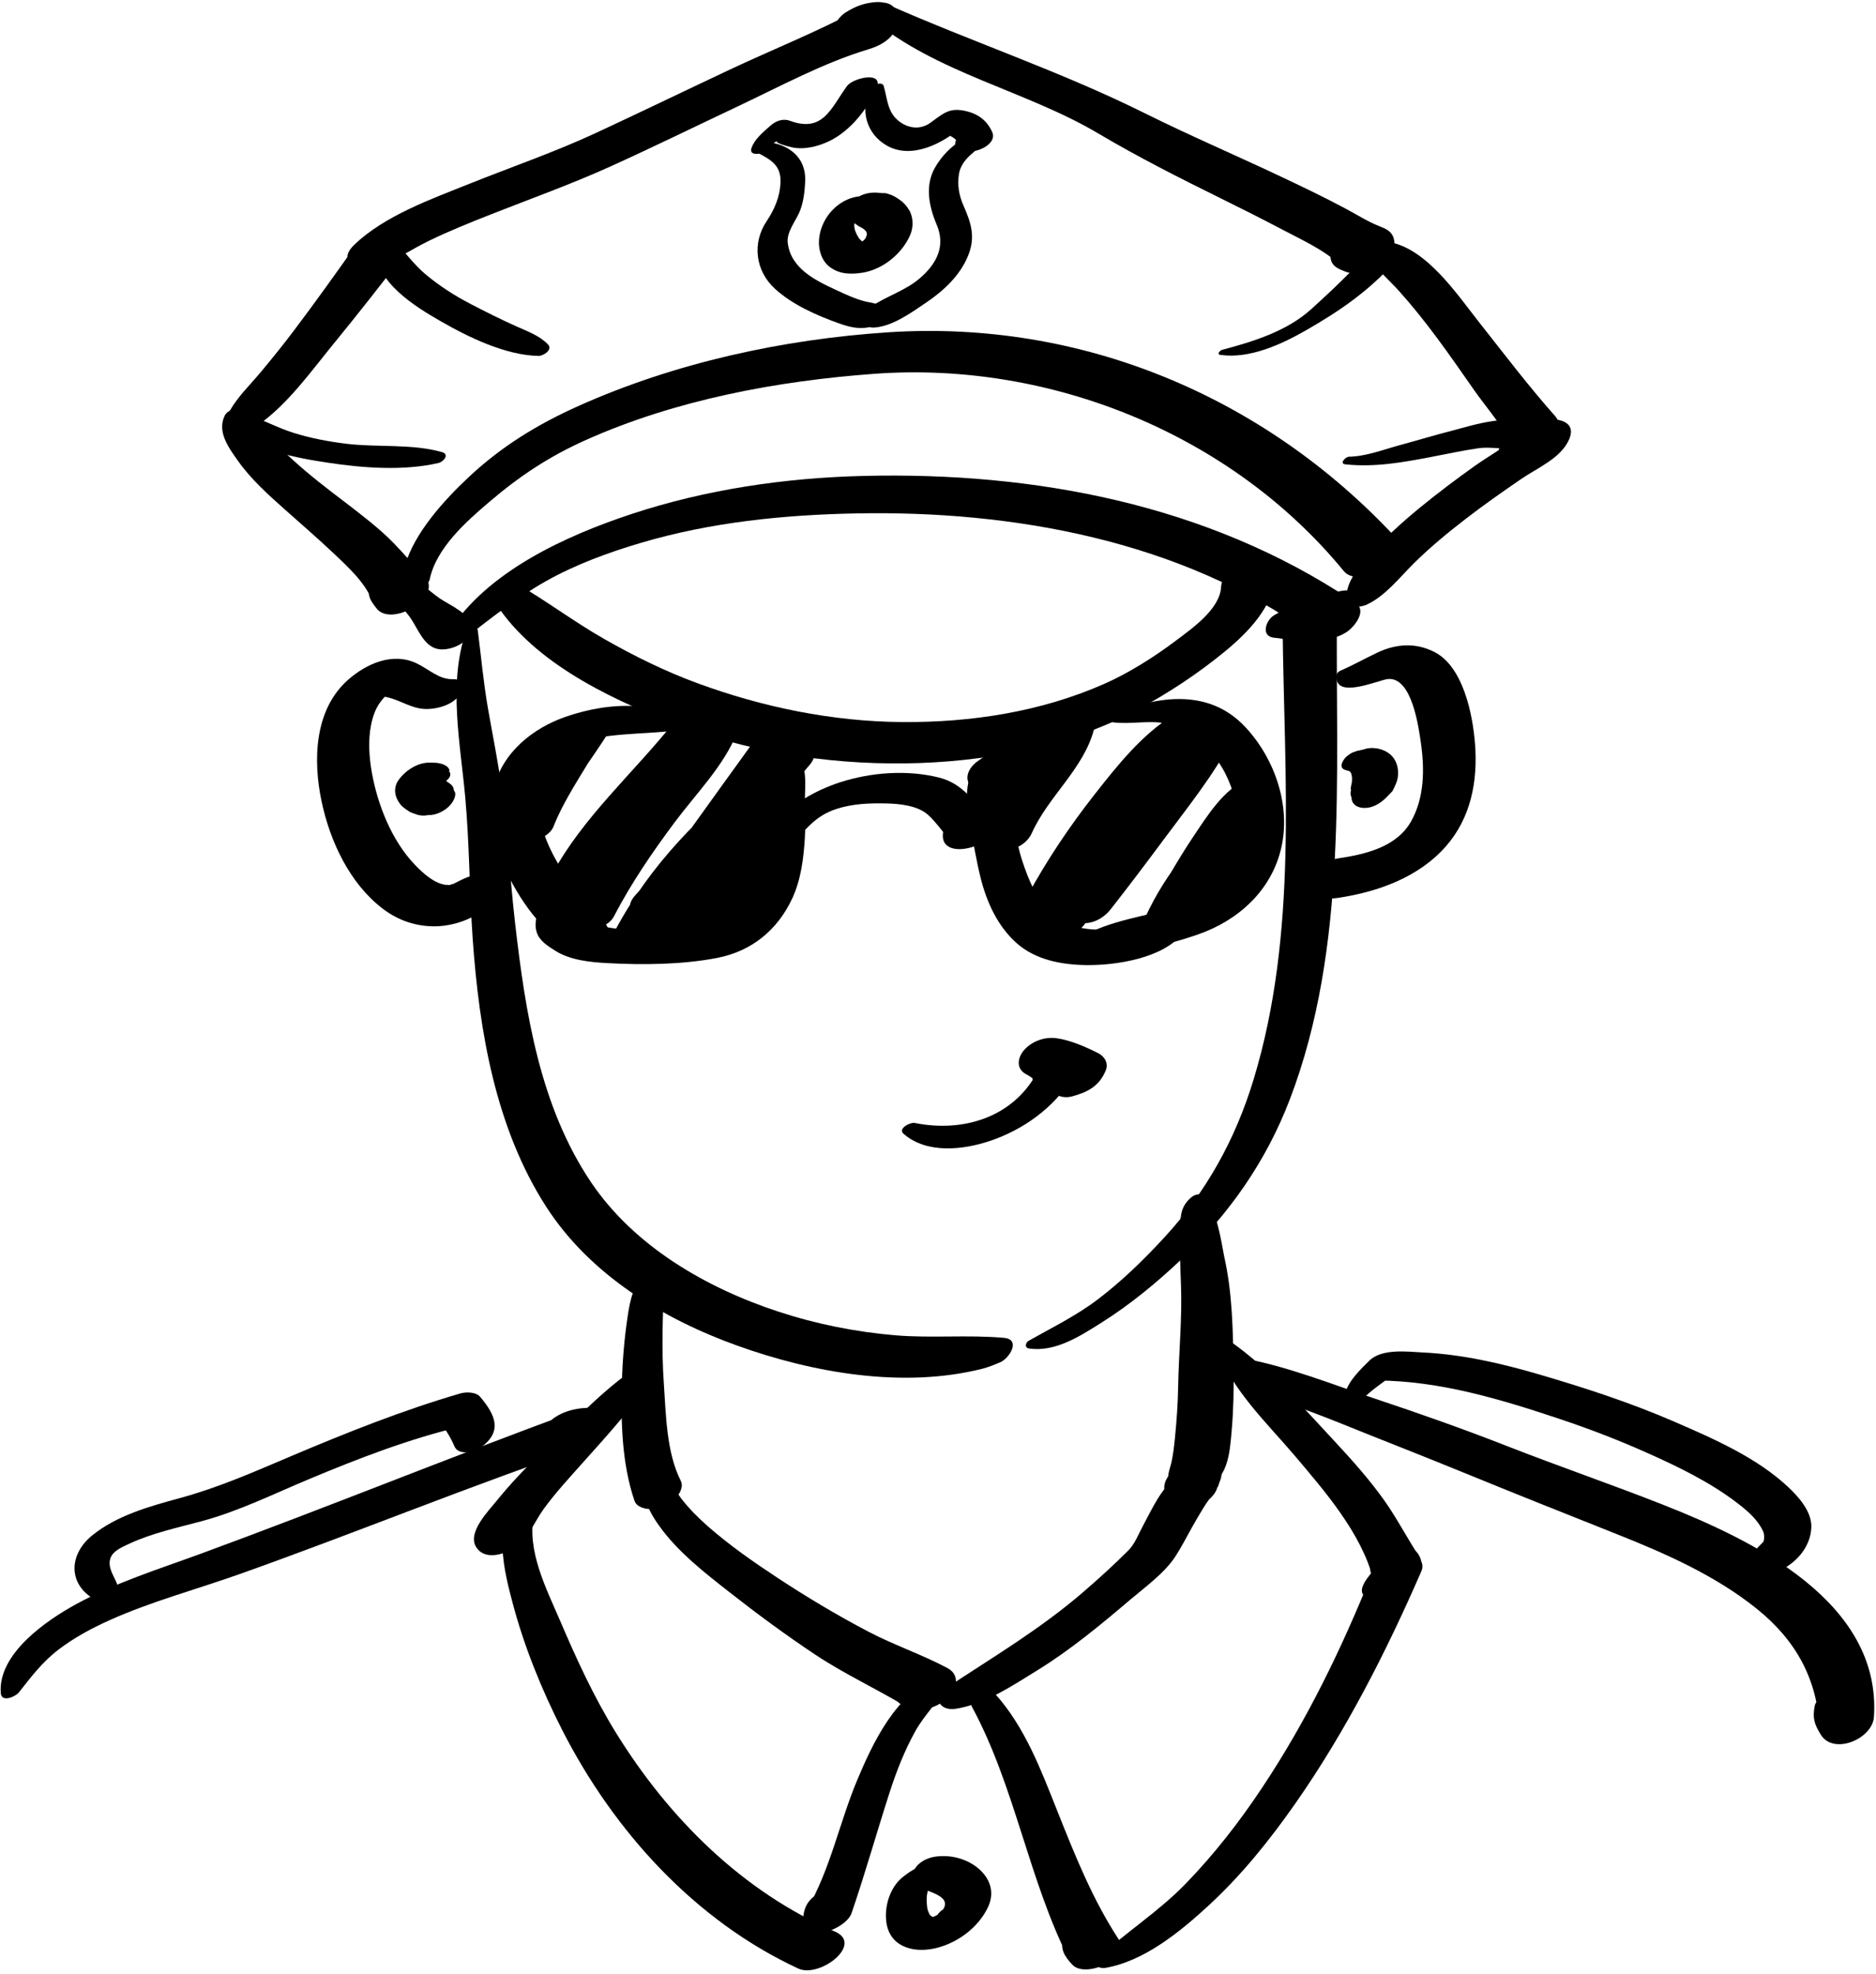 <?xml version="1.0" encoding="UTF-8" standalone="no"?><!DOCTYPE svg PUBLIC "-//W3C//DTD SVG 1.1//EN" "http://www.w3.org/Graphics/SVG/1.1/DTD/svg11.dtd"><svg width="100%" height="100%" viewBox="0 0 521 548" version="1.1" xmlns="http://www.w3.org/2000/svg" xmlns:xlink="http://www.w3.org/1999/xlink" xml:space="preserve" style="fill-rule:evenodd;clip-rule:evenodd;stroke-linejoin:round;stroke-miterlimit:1.414;"><g id="policeman"><path d="M104.87,74.37c4.941,-2.116 9.502,-5.205 14.354,-7.557c5.562,-2.697 11.308,-5.004 17.056,-7.269c11.094,-4.37 22.328,-8.384 33.198,-13.303c11.896,-5.384 23.627,-11.146 35.438,-16.716c11.753,-5.543 23.808,-12.101 36.278,-15.842c3.946,-1.185 7.734,-3.538 8.258,-7.947c0.061,-0.271 0.065,-0.543 0.015,-0.816c-3.474,2.754 -6.946,5.508 -10.419,8.262c0.03,-0.002 0.062,-0.004 0.092,-0.006c4.002,-0.256 8.8,-2.569 10.146,-6.646c1.291,-3.908 -2.55,-6.201 -5.999,-5.951c-3.16,0.229 -5.592,1.107 -8.278,2.775c-2.587,1.607 -4.565,4.874 -2.368,7.559c1.19,1.453 2.677,2.004 4.521,2.145c4.275,0.328 8.871,-1.163 11.334,-4.918c1.956,-2.983 0.767,-7.174 -3.229,-7.441c-0.028,-0.002 -0.058,-0.004 -0.086,-0.006c-5.121,-0.343 -11.898,2.226 -12.4,8.143c-0.051,0.271 -0.047,0.54 0.015,0.809c2.017,-2.403 4.032,-4.807 6.048,-7.211c-11.681,6.319 -24.225,11.271 -36.245,16.93c-12.396,5.835 -24.731,11.801 -37.158,17.572c-11.33,5.262 -23.178,9.332 -34.767,13.97c-10.727,4.292 -23.909,8.965 -32.347,17.116c-5.248,5.065 1.817,8.37 6.543,6.348Z" style="fill-rule:nonzero;"/><path d="M241.8,5.002c18.078,15.281 42.997,20.078 63.2,32.051c10.975,6.504 22.369,12.27 33.806,17.91c5.819,2.871 11.618,5.779 17.36,8.804c5.43,2.86 11.516,5.586 16.024,9.796c-0.394,-0.905 -0.786,-1.812 -1.18,-2.718c-0.027,0.281 -0.056,0.563 -0.083,0.844c4.081,-2.681 8.162,-5.36 12.244,-8.041c-4.279,-0.845 -8.68,-0.149 -11.766,3.248c1.465,-0.792 2.931,-1.583 4.396,-2.374c-0.551,0.124 -1.102,0.249 -1.652,0.373c-2.014,0.455 -6.107,2.961 -4.73,5.644c0.016,0.709 0.132,1.403 0.349,2.085c0.693,1.598 2.22,2.125 3.696,2.726c5.46,2.219 15.362,-2.181 13.623,-9.03c-0.533,-2.099 -2.148,-2.782 -4.029,-3.521c-3.201,-1.257 -6.146,-3.151 -9.182,-4.775c-6.234,-3.334 -12.621,-6.386 -19.018,-9.395c-12.346,-5.806 -24.884,-11.195 -37.103,-17.27c-23.097,-11.484 -47.73,-19.702 -71.289,-30.127c-1.801,-0.799 -7.029,1.772 -4.666,3.77Z" style="fill-rule:nonzero;"/><path d="M72,117.794c8.169,-5.865 14.482,-14.81 20.807,-22.538c6.641,-8.112 13.102,-16.36 19.49,-24.672c1.678,-2.184 1.127,-5.282 -1.412,-6.456c-3.447,-1.593 -8.517,-0.042 -10.994,2.679c-0.38,0.418 -0.761,0.836 -1.142,1.253c-2.096,2.302 -3.393,6.099 0.229,7.772c3.623,1.674 8.11,-0.146 10.844,-2.642c0.432,-0.394 0.863,-0.788 1.295,-1.183c-4.136,-1.259 -8.271,-2.518 -12.406,-3.777c-5.574,7.891 -11.193,15.748 -17.013,23.459c-2.966,3.931 -6.062,7.773 -9.214,11.555c-2.915,3.496 -6.366,6.786 -8.634,10.754c-3.183,5.572 4.902,6.128 8.15,3.796Z" style="fill-rule:nonzero;"/><path d="M62.469,115.275c-2.331,4.583 1.072,9.104 3.74,12.847c3.629,5.091 8.384,9.317 13.03,13.46c4.49,4.003 9.046,7.925 13.419,12.058c4.115,3.891 9.232,8.504 11.03,14.036c5,-2.17 10,-4.34 15,-6.51c-1.15,-1.892 -1.957,-2.933 -4.064,-3.754c-4.825,-1.878 -13.685,1.884 -12.09,8.016c0.364,1.401 1.13,2.287 1.99,3.44c4.12,5.526 18.924,-3.215 13.328,-8.895c-3.964,-4.024 -7.4,-8.4 -11.661,-12.176c-4.568,-4.049 -9.512,-7.67 -14.346,-11.393c-4.74,-3.65 -9.377,-7.449 -13.634,-11.661c-3.517,-3.479 -7.058,-9.846 -11.958,-11.112c-1.223,-0.316 -3.202,0.497 -3.784,1.644Z" style="fill-rule:nonzero;"/><path d="M380.6,71.459c1.576,3.339 5.332,6.447 7.803,9.193c3.797,4.221 7.313,8.641 10.699,13.197c3.579,4.815 6.985,9.757 10.429,14.668c3.019,4.307 6.897,8.626 9.239,13.332c0.203,-1.32 0.408,-2.639 0.611,-3.959c-0.145,0.248 -0.295,0.493 -0.451,0.733c3.902,-1.315 7.806,-2.63 11.708,-3.945c-3.749,-2.128 -8.364,-1.661 -11.436,1.522c-1.212,1.257 -2.633,3.422 -1.675,5.253c0.248,0.474 0.496,0.948 0.744,1.423c3.666,7.003 18.932,-1.36 13.581,-7.385c-7.381,-8.312 -14.067,-17.148 -20.983,-25.891c-6.044,-7.64 -14.585,-20.553 -24.996,-22.363c-1.915,-0.331 -6.527,1.564 -5.273,4.222Z" style="fill-rule:nonzero;"/><path d="M379.522,167.901c5.18,-2.377 9.119,-7.516 13.111,-11.472c4.477,-4.435 9.385,-8.476 14.367,-12.324c5.004,-3.864 10.189,-7.491 15.398,-11.072c4.602,-3.163 11.23,-5.834 13.437,-11.182c2.625,-6.364 -6.954,-5.995 -10.179,-4.829c-2.901,1.049 -5.412,2.48 -7.605,4.656c-3.7,3.67 -1.382,7.432 3.312,7.632c3.121,0.134 5.88,-0.917 8.782,-1.946c-3.374,-0.584 -6.747,-1.168 -10.121,-1.753c0.102,0.23 0.227,0.446 0.376,0.648c0.624,-1.954 1.247,-3.909 1.87,-5.864c-3.629,3.41 -8.464,5.971 -12.529,8.855c-5.317,3.771 -10.526,7.698 -15.567,11.832c-4.87,3.995 -9.473,8.211 -13.713,12.875c-2.762,3.038 -7.671,8.62 -6.16,13.039c0.672,1.971 3.832,1.542 5.221,0.905Z" style="fill-rule:nonzero;"/><path d="M119.343,160.852c1.803,-8.688 10.161,-16.055 16.58,-21.525c8.445,-7.199 16.664,-12.642 26.864,-17.193c24.896,-11.111 52.935,-16.357 80.018,-18.343c48.834,-3.58 99.189,16.733 130.387,54.771c4.117,5.02 18.937,-2.244 15.135,-8.229c-1.629,-2.564 -3.414,-3.498 -6.056,-4.873c-5.188,-2.701 -16.169,3.455 -11.825,9.552c0.872,1.225 1.857,2.341 2.746,3.551c4.748,-3.168 9.494,-6.336 14.242,-9.504c-36.451,-39.073 -87.261,-60.327 -140.836,-56.789c-29.225,1.929 -59.171,8.461 -85.936,20.447c-11.418,5.113 -21.424,11.251 -30.537,19.798c-6.717,6.299 -15.061,15.429 -17.639,24.492c-0.448,1.576 -0.652,3.26 -0.604,4.893c0.11,3.713 6.906,1.631 7.461,-1.048Z" style="fill-rule:nonzero;"/><path d="M108.807,161.677c-0.771,3.297 3.102,7.069 4.911,9.516c2.274,3.074 3.839,8.235 7.938,9.024c3.487,0.67 9.513,-1.989 9.4,-6.174c-0.091,-3.389 -6.174,-6.057 -8.747,-7.772c-3.335,-2.224 -6.753,-6.144 -11.003,-6.231c-0.899,-0.02 -2.275,0.682 -2.499,1.637Z" style="fill-rule:nonzero;"/><path d="M129.026,177.318c7.353,-5.7 14.517,-11.414 22.658,-15.988c8.23,-4.624 17.332,-7.949 26.361,-10.617c19.36,-5.723 39.617,-7.77 59.736,-8.161c43.577,-0.85 90.162,7.559 126.133,33.4c3.087,2.218 7.138,1.492 10.178,-0.535c1.933,-1.289 5.63,-5.746 2.479,-7.91c-3.565,-2.449 -6.544,-2.625 -10.738,-2.088c-2.406,0.309 -7.805,2.564 -6.206,6.015c0.999,2.156 2.512,3.046 4.288,4.519c3.818,-3.084 7.636,-6.167 11.453,-9.251c-39.959,-26.676 -88.09,-35.714 -135.525,-34.562c-21.77,0.529 -43.78,3.743 -64.484,10.59c-18.084,5.981 -40,15.878 -50.61,32.596c-1.803,2.838 2.644,3.258 4.277,1.992Z" style="fill-rule:nonzero;"/><path d="M375.057,164.044c-1.485,-0.306 -2.869,0.063 -4.29,0.415c-1.505,0.374 -2.991,1.213 -3.858,2.535c-0.358,0.52 -0.547,1.093 -0.563,1.721c0.011,0.804 0.566,1.734 1.374,1.982c0.285,0.087 0.571,0.175 0.857,0.262c0.421,0.13 0.924,0.332 1.31,0.398c0.968,0.168 1.886,-0.002 2.836,-0.17c1.905,-0.336 4.067,-1.828 4.693,-3.723c0.218,-0.617 0.206,-1.229 -0.034,-1.836c-0.415,-0.955 -1.368,-1.387 -2.325,-1.584Z" style="fill-rule:nonzero;"/><path d="M136.726,166.025c10.22,17.161 31.566,27.481 49.551,34.513c20.594,8.051 42.956,11.681 65.021,11.422c21.512,-0.253 45.194,-4.497 64.326,-14.748c8.734,-4.681 16.945,-10.07 24.602,-16.368c6.442,-5.3 13.62,-12.619 14.038,-21.447c0.357,-7.513 -14.823,-3.153 -15.145,3.553c-0.296,6.153 -8.053,11.53 -12.445,14.85c-6.34,4.794 -13.438,9.186 -19.978,12.072c-17.597,7.767 -36.905,10.739 -56.04,10.612c-19.449,-0.129 -38.832,-4.111 -57.048,-10.816c-8.97,-3.303 -17.524,-7.532 -25.821,-12.259c-8.47,-4.826 -16.255,-10.736 -24.702,-15.599c-2.006,-1.155 -8.029,1.41 -6.359,4.215Z" style="fill-rule:nonzero;"/><path d="M210.417,42.427c3.934,2.05 6.563,3.611 6.34,8.403c-0.177,3.834 -1.706,7.396 -3.809,10.52c-4.142,6.15 -3.193,13.886 2.342,18.9c4.874,4.416 11.687,7.41 17.819,9.572c2.627,0.926 5.063,1.563 7.846,1.111c2.12,-0.344 5.607,-2.665 4.58,-5.223c-0.691,-1.721 -3.322,-1.39 -4.628,-0.802c2.315,-1.043 4.927,0.249 1.806,-0.69c-0.809,-0.244 -1.688,-0.33 -2.51,-0.541c-2.844,-0.73 -5.602,-2.039 -8.253,-3.271c-5.753,-2.672 -12.355,-5.97 -13.185,-12.993c-0.335,-2.841 1.976,-5.744 3.115,-8.201c1.264,-2.725 1.617,-6.048 1.735,-9.019c0.261,-6.529 -4.606,-10.162 -10.696,-10.784c-1.299,-0.132 -4.732,1.855 -2.502,3.018Z" style="fill-rule:nonzero;"/><path d="M273.276,37.084c-5.793,0.232 -10.756,4.553 -13.561,9.365c-2.93,5.028 -1.729,10.865 0.403,15.887c2.514,5.919 0.137,10.73 -4.532,14.813c-4.174,3.649 -9.495,5.053 -13.891,8.147c-2.652,1.867 -2.92,5.955 1.219,5.642c5.064,-0.382 10.286,-4.204 14.361,-6.966c4.846,-3.283 9.336,-7.46 11.588,-12.986c2.112,-5.187 0.847,-9.083 -1.306,-13.955c-1.239,-2.804 -1.748,-5.782 -1.219,-8.828c0.725,-4.174 4.936,-6.475 7.853,-9.006c1.056,-0.915 0.369,-2.163 -0.915,-2.113Z" style="fill-rule:nonzero;"/><path d="M212.836,41.801c0.819,-0.821 2.068,-2.397 3.17,-2.708c-1.555,0.438 3.173,1.653 3.889,1.808c3.502,0.751 7.422,-0.25 10.555,-1.792c5.707,-2.809 10.608,-8.901 13.025,-14.729c1.971,-4.75 -6.642,-2.733 -8.254,-0.491c-4.494,6.252 -6.674,13.031 -15.838,9.648c-1.906,-0.703 -3.893,0.008 -5.359,1.307c-1.981,1.752 -4.417,3.683 -5.313,6.242c-0.867,2.476 3.197,1.647 4.125,0.715Z" style="fill-rule:nonzero;"/><path d="M241.848,24.447c-3.158,5.905 -1.327,12.732 4.513,16.017c6.872,3.866 15.626,-0.687 20.743,-5.284c-1.81,0.61 -3.619,1.22 -5.43,1.829c2.504,0.592 3.693,1.301 5.116,3.44c1.446,-1.726 2.893,-3.45 4.339,-5.176c-2.505,0.602 -5.637,1.77 -5.873,4.713c-0.039,0.474 0.373,1.044 0.82,1.185c0.951,0.298 1.904,0.542 2.878,0.754c2.462,0.537 8.061,-2.004 6.592,-5.274c-1.353,-3.01 -3.655,-4.867 -6.849,-5.698c-4.922,-1.282 -6.526,0.401 -10.338,3.153c-2.938,2.121 -6.507,1.496 -9.1,-0.782c-2.839,-2.496 -2.849,-6.029 -3.822,-9.396c-0.426,-1.479 -3.126,-0.348 -3.589,0.519Z" style="fill-rule:nonzero;"/><path d="M104.333,69.25c0.069,9.203 10.991,15.875 17.938,19.875c7.811,4.498 18.121,9.534 27.303,9.695c1.289,0.022 4.011,-1.681 2.632,-3.162c-2.228,-2.394 -5.708,-3.66 -8.643,-4.969c-4.333,-1.932 -8.613,-4.084 -12.827,-6.265c-4.409,-2.281 -8.597,-4.976 -12.42,-8.145c-3.355,-2.781 -5.738,-6.263 -8.801,-9.279c-1.507,-1.484 -5.197,0.171 -5.182,2.25Z" style="fill-rule:nonzero;"/><path d="M338.921,98.536c8.021,1.162 16.808,-2.85 23.595,-6.719c9.457,-5.389 17.649,-11.031 24.946,-19.203c-1.905,0.642 -3.81,1.283 -5.715,1.926c0.153,0.013 0.306,0.026 0.459,0.04c-0.606,-1.398 -1.214,-2.797 -1.82,-4.195c0.407,-0.47 0.37,-0.426 -0.112,0.131c-1.642,1.899 -1.187,4.841 1.922,4.429c2.199,-0.292 3.994,-0.713 5.688,-2.276c1.918,-1.772 1.619,-4.501 -1.107,-5.056c-0.143,-0.029 -0.285,-0.059 -0.429,-0.088c-1.876,-0.381 -4.454,0.475 -5.715,1.926c-5.038,5.798 -10.708,11.159 -16.394,16.315c-6.865,6.227 -16.149,9.056 -24.863,11.382c-0.549,0.145 -1.542,1.229 -0.455,1.388Z" style="fill-rule:nonzero;"/><path d="M64.534,117.836c5.596,7.327 18.085,9.345 26.591,10.643c9.688,1.478 21.046,2.313 30.64,0.074c1.412,-0.329 3.166,-2.401 0.988,-3.021c-8.317,-2.37 -17.869,-1.277 -26.451,-2.309c-5.005,-0.602 -9.973,-1.535 -14.787,-3.044c-4.588,-1.437 -8.807,-3.819 -13.379,-5.252c-1.507,-0.472 -5.12,0.922 -3.602,2.909Z" style="fill-rule:nonzero;"/><path d="M373.615,128.927c8.205,0.867 15.847,-0.53 23.929,-2.067c4.315,-0.82 8.602,-1.759 12.951,-2.395c3.206,-0.469 6.301,0.295 9.376,-0.047c1.984,-0.22 6.677,-2.223 5.255,-5.092c-2.826,-5.697 -17.226,-0.925 -21.529,0.167c-4.95,1.256 -9.833,2.749 -14.763,4.081c-4.483,1.21 -9.489,3.165 -14.178,3.232c-1.034,0.017 -2.745,1.942 -1.041,2.121Z" style="fill-rule:nonzero;"/><path d="M129.342,175.522c-4.896,14.461 -1.487,30.973 -0.143,45.755c1.194,13.125 1.155,26.375 2.084,39.526c1.8,25.477 6.354,52.475 20.422,74.282c12.134,18.811 32.281,31.065 52.963,38.511c21.045,7.575 46.063,11.986 68.084,6.461c1.722,-0.433 3.368,-1.121 5.002,-1.802c2.539,-1.058 5.909,-6.358 1.051,-6.794c-10.019,-0.896 -20.099,0.135 -30.138,-0.706c-11.044,-0.925 -22.061,-3.14 -32.587,-6.601c-19.953,-6.559 -39.922,-18.104 -51.896,-35.836c-14.244,-21.094 -18.273,-47.147 -21.12,-71.883c-1.437,-12.488 -2.07,-25.074 -3.737,-37.535c-1.001,-7.479 -2.54,-14.859 -3.827,-22.289c-1.248,-7.203 -1.876,-14.32 -2.813,-21.559c-0.222,-1.721 -2.958,-0.669 -3.345,0.47Z" style="fill-rule:nonzero;"/><path d="M285.757,374.408c7.226,1.103 14.154,-3.401 20.001,-7.073c7.948,-4.993 15.294,-11.029 22.11,-17.459c13.444,-12.685 23.743,-27.361 30.355,-44.66c16.202,-42.387 12.669,-90.023 13.065,-134.443c0.026,-2.93 -3.25,-4.065 -5.666,-3.931c-4.493,0.251 -7.991,1.709 -11.805,4.005c-2.307,1.389 -3.813,5.951 0.17,6.243c2.678,0.197 5.143,1.033 7.881,1.152c-1.889,-1.311 -3.777,-2.621 -5.666,-3.931c0.47,41.904 4.3,84.881 -8.103,125.57c-5.017,16.46 -13.044,31 -24.69,43.648c-5.704,6.195 -11.898,12.236 -18.618,17.321c-5.963,4.513 -12.613,7.75 -19.093,11.413c-0.884,0.502 -1.233,1.947 0.059,2.145Z" style="fill-rule:nonzero;"/><path d="M125.862,188.583c-3.944,0.138 -6.768,-2.805 -10.209,-4.428c-6.623,-3.124 -13.88,0.115 -18.931,4.548c-9.488,8.324 -9.817,22.445 -7.411,33.826c2.335,11.039 7.768,22.722 16.924,29.732c4.355,3.334 9.371,5.037 14.862,4.932c6.278,-0.12 14.519,-3.429 17.122,-9.418c1.838,-4.232 -4.039,-5.331 -6.788,-4.71c-2.303,0.521 -4.728,2.006 -5.893,2.542c1.256,-0.578 -0.925,0.22 -1.087,0.252c0.813,-0.164 -0.546,-0.155 -0.832,-0.199c-3.17,-0.489 -6.176,-3.23 -8.459,-5.619c-6.366,-6.658 -10.268,-16.522 -11.88,-25.474c-0.772,-4.289 -1.083,-8.963 -0.237,-13.264c0.342,-1.733 0.88,-3.513 1.738,-5.06c0.578,-1.041 1.308,-1.96 2.116,-2.826c0.808,-0.866 -0.294,-0.006 -0.782,-0.048c3.816,0.33 7.147,2.905 10.99,3.407c3.818,0.5 10.438,-1.222 11.268,-5.704c0.311,-1.683 -0.887,-2.546 -2.511,-2.489Z" style="fill-rule:nonzero;"/><path d="M371.19,187.508c-0.687,6.92 11.743,1.252 14.276,1.028c6.678,-0.588 8.515,13.413 9.138,17.712c1.056,7.292 0.989,15.28 -2.74,21.846c-4.098,7.213 -12.863,9.139 -20.426,10.272c-3.244,0.486 -7.584,3.634 -7.538,7.254c0.051,4.019 4.844,4.111 7.667,3.688c11.102,-1.664 22.51,-5.736 30.067,-14.415c6.922,-7.949 8.8,-18.133 8.005,-28.367c-0.62,-7.995 -3.207,-21.368 -11.259,-25.491c-5.216,-2.672 -10.684,-2.301 -15.903,0.186c-4.345,2.068 -6.65,3.461 -10.205,4.996c-0.549,0.238 -1.022,0.675 -1.082,1.291Z" style="fill-rule:nonzero;"/><path d="M124.698,214.155c0.137,-0.163 0.155,-0.337 0.057,-0.521c-0.253,-0.535 -0.652,-0.923 -1.195,-1.161c-0.476,-0.316 -1.048,-0.432 -1.601,-0.555c-0.597,-0.132 -1.352,-0.158 -1.917,-0.163c-0.577,-0.005 -1.416,-0.206 0.332,0.098c-3.643,-0.632 -7.503,1.77 -9.591,4.586c-1.629,2.198 -1.239,4.718 0.306,6.765c0.696,0.922 1.6,1.474 2.563,2.113c0.465,0.309 0.973,0.463 1.5,0.63c0.923,0.394 1.886,0.561 2.891,0.5c1.906,-0.286 2.234,-0.323 0.983,-0.114c2.047,0.012 4.265,-1.062 5.702,-2.474c0.939,-0.924 2.33,-3.021 1.407,-4.416c0.105,0.949 0.038,0.735 -0.202,-0.644c-0.216,-0.527 -0.552,-0.937 -1.01,-1.229c-0.644,-0.482 -1.301,-0.939 -1.988,-1.363c-0.846,-0.521 0.867,0.69 -0.193,-0.178c-0.347,-0.283 -0.959,-1.205 -0.074,0.124c-0.134,-0.2 -0.23,-0.439 -0.335,-0.656c-0.149,-0.429 -0.105,-0.19 0.132,0.714c-0.005,-0.455 -0.059,-0.2 -0.162,0.764c0.146,-0.461 0.01,-0.209 -0.406,0.756c0.285,-0.436 0.086,-0.206 -0.598,0.687c0.398,-0.386 0.154,-0.198 -0.731,0.563c0.844,-0.655 1.55,-1.176 2.105,-2.111c-0.659,0.646 -1.319,1.292 -1.979,1.938c0.362,-0.28 1.116,-0.657 -0.519,0.215c0.326,-0.175 0.663,-0.325 1.006,-0.465c0.563,-0.231 1.08,-0.569 1.614,-0.862c0.406,-0.271 0.775,-0.584 1.106,-0.938c0.68,-0.835 0.77,-0.936 0.268,-0.3c-0.408,0.271 -0.816,0.541 -1.226,0.812c0.101,-0.035 0.201,-0.069 0.302,-0.104c1.06,-0.373 2.509,-1.919 1.453,-3.011Z" style="fill-rule:nonzero;"/><path d="M373.618,213.79c0.732,0.228 1.459,0.436 2.201,0.63c-0.521,-0.243 -1.043,-0.485 -1.564,-0.728c0.782,0.576 1.16,1.363 0.27,-0.025c0.234,0.344 0.476,0.685 0.723,1.02c-0.262,-0.442 -0.285,-0.473 -0.073,-0.092c0.149,0.275 0.221,1.113 0.097,0.148c0.258,1.263 0.308,1.485 0.15,0.668c0.038,0.24 0.061,0.482 0.066,0.727c0.012,0.19 -0.123,1.435 0.061,0.347c-0.224,1.391 -0.27,1.667 -0.138,0.827c-0.131,0.554 -0.23,1.114 -0.299,1.68c0.015,0.131 0.029,0.26 0.044,0.391c0.186,-0.777 0.152,-0.505 -0.099,0.815c0.018,0.818 0.319,1.513 0.905,2.085c-0.501,-1.162 -0.702,-1.375 -0.604,-0.637c0.082,1.489 1.251,2.362 2.639,2.603c2.306,0.399 4.493,-0.633 6.201,-2.09c0.273,-0.204 0.518,-0.438 0.732,-0.704c-1.433,1.566 1.762,-1.773 1.762,-1.773c0.709,-1.4 1.35,-2.58 1.545,-4.17c0.192,-1.555 -0.159,-3.414 -1.013,-4.74c-1.331,-2.067 -3.745,-3.051 -6.149,-3.088c-0.687,-0.012 -1.355,0.129 -2.031,0.229c1.498,-0.223 -2.163,0.614 -1.964,0.54c1.104,-0.408 -0.896,0.281 -1.201,0.384c-0.575,0.192 -1.189,0.652 -1.686,1.024c-1.003,0.75 -2.762,3.247 -0.575,3.929Z" style="fill-rule:nonzero;"/><path d="M180.976,409.368c2.057,-2.441 -0.56,0.557 -0.905,1.085c-0.854,1.302 -1.142,2.826 -0.984,4.344c0.344,3.316 2.072,6.181 3.967,8.839c5.163,7.238 12.483,12.922 19.423,18.365c7.792,6.111 15.649,11.904 23.903,17.4c8.241,5.488 17.174,9.538 25.569,14.661c3.717,-3.646 7.433,-7.292 11.149,-10.938c-0.504,-0.195 -0.95,-0.371 -1.477,-0.54c-3.969,-1.271 -8.286,-0.202 -11.293,2.751c-2.489,2.445 -3.248,6.21 0.238,8.095c0.482,0.261 0.871,0.468 1.382,0.633c3.999,1.29 8.362,0.2 11.39,-2.774c2.489,-2.445 3.302,-6.293 -0.24,-8.164c-7.161,-3.783 -14.956,-6.411 -22.16,-10.204c-8.663,-4.56 -17.018,-9.557 -25.182,-14.938c-6.632,-4.371 -13.163,-8.931 -19.143,-14.173c-2.703,-2.371 -5.285,-4.965 -7.483,-7.813c-1.722,-2.23 -2.345,-5.164 -4.253,-7.213c-0.939,-1.009 -3.141,-0.319 -3.901,0.584Z" style="fill-rule:nonzero;"/><path d="M265.378,474.464c8.162,-1.25 15.978,-6.541 22.86,-10.788c9.072,-5.597 17.486,-12.578 25.592,-19.463c4.176,-3.547 9.593,-7.437 12.6,-12.064c1.731,-2.664 3.176,-5.539 4.738,-8.303c0.912,-1.614 1.848,-3.215 2.809,-4.801c0.336,-0.549 0.679,-1.092 1.03,-1.63c0.007,-0.011 1.626,-2.156 0.592,-0.958c-1.377,1.093 -1.176,0.925 0.604,-0.504c0.722,-0.709 1.624,-1.867 1.84,-2.898c0.413,-1.973 -3.038,4.655 0.198,-0.28c0.277,-0.422 1.403,-5.011 0.821,-2.004c-5.23,0.734 -10.461,1.468 -15.691,2.202c0.219,3.893 3.898,6.056 7.572,5.192c4.328,-1.017 7.719,-4.605 8.37,-8.932c0.468,-3.103 -3.786,-4.247 -5.988,-4.154c-4.014,0.17 -8.173,2.548 -9.704,6.356c-0.615,1.532 -0.075,3.857 -0.066,3.783c1.176,-1.793 2.352,-3.586 3.527,-5.379c-4.585,3.234 -7.062,9.025 -9.661,13.813c-1.19,2.193 -2.23,4.993 -3.997,6.768c-4.032,4.052 -8.272,7.896 -12.6,11.628c-11.895,10.262 -24.941,17.98 -37.976,26.587c-4.101,2.71 -1.848,6.499 2.53,5.829Z" style="fill-rule:nonzero;"/><path d="M175.105,380.777c-9.085,6.561 -17.175,15.275 -25.236,23.038c-4.194,4.039 -8.219,8.297 -11.885,12.822c-2.37,2.926 -8.146,8.786 -5.823,12.784c2.197,3.783 7.348,2.358 10.384,0.564c4.03,-2.382 5.798,-7.385 8.5,-11.087c3.271,-4.479 7.054,-8.557 10.735,-12.693c3.563,-4.006 7.182,-7.946 10.605,-12.074c2.965,-3.574 6.465,-7.244 7.861,-11.779c0.949,-3.078 -3.663,-2.642 -5.141,-1.575Z" style="fill-rule:nonzero;"/><path d="M260.223,465.934c-11.254,4.006 -17.815,17.98 -22.104,28.176c-5.003,11.897 -7.57,25.198 -14.163,36.357c4.249,-0.189 8.499,-0.378 12.749,-0.566c0.047,-1.145 -0.238,-2.178 -0.688,-3.219c-2.23,-5.163 -10.935,-0.805 -12.278,2.92c5.174,-4.246 6.126,-5.39 2.854,-3.432c-0.897,0.585 -1.648,1.319 -2.251,2.203c-0.888,1.354 -1.314,3.113 -1.247,4.719c0.297,7.021 11.914,2.449 13.395,-1.879c3.797,-11.098 6.965,-22.356 10.562,-33.517c1.886,-5.85 4.144,-11.605 7.127,-16.987c2.612,-4.712 6.771,-8.522 9.118,-13.316c0.932,-1.9 -2.195,-1.771 -3.074,-1.459Z" style="fill-rule:nonzero;"/><path d="M270.862,470.542c-0.039,0.203 -0.078,0.406 -0.116,0.609c-0.597,0.649 -1.361,1.741 -0.854,2.679c12.059,22.273 15.728,48.099 27.19,70.626c4.293,-2.334 8.584,-4.668 12.877,-7.002c-2.616,-2.494 -5.22,-3.69 -8.901,-3.472c-2.286,0.136 -4.841,1.448 -5.662,3.708c-1.193,3.285 0.216,5.509 2.446,7.85c3.714,3.896 16.247,-1.852 12.877,-7.002c-7.303,-11.158 -12.129,-23.276 -17.049,-35.618c-4.569,-11.461 -8.955,-23.3 -17.31,-32.607c-0.72,-0.802 -2.139,-0.742 -3.074,-0.532c-0.288,-0.026 -0.576,-0.053 -0.864,-0.079c-0.544,-0.087 -1.419,0.235 -1.56,0.84Z" style="fill-rule:nonzero;"/><path d="M338.008,374.318c3.801,11.369 14.044,20.981 21.623,29.932c8.254,9.745 18.428,21.458 21.703,34.097c1.51,5.822 15.536,0.536 13.133,-5.699c-2.875,-7.458 -17.805,-3.806 -13.133,5.699c4.378,-1.9 8.755,-3.799 13.133,-5.699c-3.569,-5.29 -6.421,-11.003 -10.157,-16.229c-4.033,-5.64 -8.658,-10.845 -13.373,-15.917c-8.978,-9.657 -18.509,-20.554 -29.354,-28.127c-1.208,-0.843 -4.173,0.151 -3.575,1.943Z" style="fill-rule:nonzero;"/><path d="M306.923,546.406c10.872,-1.843 20.97,-10.171 28.825,-17.416c9.138,-8.427 16.981,-18.212 24.087,-28.379c13.896,-19.881 25.273,-42.188 34.923,-64.409c1.082,-2.494 -1.158,-4.563 -3.415,-4.954c-3.375,-0.585 -7.851,1.142 -9.628,4.178c-1.054,1.802 -2.702,3.246 -3.348,5.267c-0.927,2.899 2.484,3.614 4.573,3.173c4.675,-0.987 8.04,-2.539 11.146,-6.297c-4.348,-0.259 -8.695,-0.518 -13.043,-0.776c-8.373,20.82 -18.007,40.745 -30.484,59.508c-6.33,9.521 -13.386,18.607 -21.361,26.807c-7.469,7.679 -16.402,13.313 -24.212,20.503c-1.844,1.695 0.099,3.106 1.937,2.795Z" style="fill-rule:nonzero;"/><path d="M5.245,469.903c3.428,-4.35 6.513,-8.449 10.969,-11.853c4.441,-3.39 9.34,-6.015 14.426,-8.286c11.594,-5.178 24.033,-8.491 35.979,-12.735c32.575,-11.575 64.565,-24.767 97.322,-35.835c5.939,-2.006 7.631,-10.469 -0.188,-10.32c-4.465,0.084 -8.921,1.281 -11.983,4.709c-1.907,2.133 -2.328,5.673 1.349,6.158c2.303,0.304 4.611,0.384 6.932,0.379c-0.063,-3.439 -0.125,-6.881 -0.188,-10.32c-34.887,12.806 -69.31,26.833 -104.199,39.629c-11.754,4.311 -23.436,7.928 -34.483,13.956c-8.242,4.497 -21.815,13.759 -20.962,24.741c0.208,2.693 4.107,0.944 5.026,-0.223Z" style="fill-rule:nonzero;"/><path d="M341.735,381.622c9.213,6.039 20.472,9.467 30.629,13.59c11.201,4.547 22.479,8.902 33.664,13.487c14.362,5.887 28.756,11.603 43.177,17.341c13.531,5.385 27.228,11.445 38.657,20.625c10.943,8.79 16.87,19.589 17.514,33.598c4.651,-2.02 9.303,-4.038 13.955,-6.057c-2.638,-3.341 -5.796,-2.712 -9.458,-3.715c-1.926,-0.527 -5.497,1.038 -5.898,3.175c-0.646,3.436 -0.087,5.087 1.69,7.972c3.572,5.792 14.361,1.156 14.762,-4.906c2.107,-31.951 -33.602,-49.07 -58.305,-58.826c-14.471,-5.715 -29.198,-10.755 -43.688,-16.433c-12.074,-4.731 -24.288,-9.029 -36.589,-13.128c-11.9,-3.967 -24.059,-8.896 -36.422,-11.169c-2.172,-0.4 -6.64,2.511 -3.688,4.446Z" style="fill-rule:nonzero;"/><path d="M32.563,439.907c-0.902,-2.359 -2.799,-4.712 -1.867,-7.33c0.712,-2.004 3.374,-3.099 5.136,-3.922c6.392,-2.986 13.461,-4.477 20.24,-6.307c10.267,-2.771 19.948,-7.563 29.732,-11.655c13.805,-5.772 27.592,-11.096 42.151,-14.595c-1.839,-0.318 -3.678,-0.638 -5.518,-0.956c1.43,1.967 2.816,4.14 3.747,6.401c1.119,2.719 5.508,1.643 7.265,0.395c6.246,-4.437 4.143,-9.053 -0.086,-14.087c-1.18,-1.403 -3.947,-1.413 -5.518,-0.956c-15.985,4.662 -31.541,10.867 -46.861,17.354c-10.874,4.603 -20.191,8.743 -31.075,11.715c-8.437,2.304 -17.515,4.802 -24.407,10.434c-6.284,5.135 -6.779,13.388 0.763,17.686c2.246,1.279 7.419,-1.245 6.298,-4.177Z" style="fill-rule:nonzero;"/><path d="M379.292,387.605c2.259,-2.095 4.77,-3.76 7.224,-5.604c-1.289,0.433 -2.578,0.865 -3.867,1.298c17.39,0.147 34.24,5.241 50.592,10.714c8.204,2.746 16.211,5.821 24.113,9.348c8.812,3.932 17.748,8.25 25.407,14.183c2.689,2.083 5.45,4.491 6.883,7.634c0.404,0.888 0.328,2.225 0.151,2.778c-0.057,0.177 -1.291,1.3 -2.339,2.483c-4.403,4.972 1.412,7.925 6.131,5.945c4.998,-2.097 9.228,-6.662 9.454,-12.275c0.174,-4.307 -3.413,-8.371 -6.313,-11.113c-8.769,-8.287 -20.888,-13.552 -31.815,-18.287c-12.225,-5.297 -24.861,-9.404 -37.643,-13.141c-10.42,-3.045 -21.194,-5.515 -32.07,-6.045c-4.468,-0.219 -11.417,-1.16 -14.931,2.292c-2.31,2.269 -5.778,5.603 -6.577,8.821c-0.856,3.447 4.203,2.265 5.6,0.969Z" style="fill-rule:nonzero;"/><path d="M145.975,419.271c-0.344,0.03 -0.687,0.061 -1.029,0.091c-0.12,0.01 -0.354,0.246 -0.132,0.268c0.313,0.029 0.628,0.059 0.942,0.088c0.344,0.032 0.631,-0.483 0.219,-0.447Z" style="fill-rule:nonzero;"/><path d="M145.886,418.252c-10.314,2.229 -5.319,19.938 -3.602,26.511c3.201,12.243 8.204,24.562 13.964,35.81c14.3,27.928 36.735,52.687 65.465,66.014c5.816,2.697 18.056,-6.579 10.375,-10.18c-2.431,-1.139 -4.824,-1.717 -7.477,-2.044c-2.773,-0.342 -8.808,1.63 -8.286,5.441c0.48,3.515 2.357,5.135 5.388,6.782c3.458,-3.394 6.917,-6.786 10.375,-10.18c-25.885,-11.105 -46.455,-31.678 -61.104,-55.425c-6.062,-9.828 -10.879,-20.334 -15.416,-30.933c-3.814,-8.909 -9.278,-19.367 -7.309,-29.386c0.108,-0.555 0.195,-1.347 -0.375,-1.733c-0.696,-0.472 -1.065,-0.878 -1.998,-0.677Z" style="fill-rule:nonzero;"/><path d="M250.94,314.805c6.496,5.671 16.664,4.49 24.223,1.899c9.099,-3.118 17.317,-9.014 22.492,-17.197c-1.104,0.883 -2.207,1.767 -3.311,2.649c2.518,-0.93 4.164,-2.382 5.598,-4.613c1.02,-1.589 1.274,-3.54 -0.134,-4.989c-1.515,-1.56 -3.172,-2.716 -5.022,-3.851c-2.772,3.343 -5.545,6.685 -8.316,10.027c-0.776,-0.279 -0.709,-0.249 0.2,0.092c0.961,0.366 1.896,0.806 2.834,1.227c1.77,0.794 3.493,1.684 5.255,2.492c-0.763,-1.101 -1.525,-2.201 -2.288,-3.302c0.219,-0.439 0.438,-0.879 0.656,-1.318c-4.317,3.598 0.224,7.688 4.523,6.527c4.402,-1.188 7.641,-2.836 9.448,-7.262c0.797,-1.954 -0.316,-3.853 -2.055,-4.735c-3.445,-1.75 -7.859,-3.693 -11.711,-4.189c-3.08,-0.396 -6.304,0.688 -8.527,2.873c-2.166,2.129 -2.909,5.534 0.211,7.154c1.197,0.621 2,1.238 2.978,2.149c-0.264,-1.218 -0.526,-2.437 -0.79,-3.654c-0.102,0.362 -0.203,0.726 -0.305,1.089c-0.348,1.239 -0.27,2.624 0.766,3.545c0.15,0.134 0.301,0.268 0.451,0.401c-0.035,-1.328 -0.071,-2.655 -0.106,-3.983c-6.808,12.549 -20.66,16.633 -33.992,13.958c-1.207,-0.242 -4.765,1.539 -3.078,3.011Z" style="fill-rule:nonzero;"/><path d="M220.916,233.43c3.452,-3.971 6.154,-7.111 11.351,-8.812c4.48,-1.467 9.208,-1.646 13.881,-1.539c3.756,0.085 8.661,0.6 11.516,3.107c1.273,1.119 2.365,2.466 3.435,3.774c0.435,0.532 0.864,1.08 1.253,1.647c1.217,1.775 -0.191,0.421 1.262,-1.521c2.927,-1.271 5.854,-2.54 8.78,-3.81c-1.283,-0.09 3.971,0.496 -1.087,-0.323c-1.102,-0.179 -2.103,-0.229 -3.21,-0.085c-2.306,0.298 -5.056,1.375 -5.843,3.827c-3.767,11.732 19.5,4.015 12.584,-2.638c-4.303,-4.139 -7.229,-9.454 -14.04,-11.159c-8.813,-2.206 -18.83,-1.478 -27.442,1.292c-6.104,1.963 -19.586,7.968 -17.137,16.47c0.536,1.87 3.893,0.695 4.697,-0.23Z" style="fill-rule:nonzero;"/><path d="M217.923,214.204c2.851,-1.565 3.431,-2.029 1.741,-1.394c-0.728,0.315 -1.259,0.774 -1.741,1.394c-1.697,2.179 -2.442,4.708 -3.153,7.352c-1.518,5.649 -1.864,11.505 -2.86,17.247c-1.188,6.853 -3.567,15.003 -10.582,17.708c-6.907,2.664 -16.408,1.432 -23.718,1.536c-3.94,0.057 -8.094,-0.058 -11.858,-1.347c-1.966,-0.672 -3.407,-1.785 -4.963,-3.107c-1.573,-1.336 -3.283,-1.927 -4.901,-3.089c-1.908,-1.372 -5.753,-0.321 -6.372,2.139c-0.563,2.241 -1.165,3.948 -0.459,6.217c0.749,2.401 3.156,3.855 5.135,5.113c4.128,2.623 9.648,3.179 14.404,3.437c9.918,0.54 20.846,0.448 30.601,-1.443c9.61,-1.863 16.809,-7.813 20.86,-16.592c2.409,-5.221 3.119,-11.086 3.469,-16.76c0.191,-3.105 0.08,-6.233 0.007,-9.342c-0.072,-3.024 0.36,-6.346 -0.17,-9.311c-0.501,-2.797 -4.323,-1.191 -5.44,0.242Z" style="fill-rule:nonzero;"/><path d="M197.912,198.504c-2.88,-1.551 -6.739,-1.272 -9.947,-1.48c-3.788,-0.245 -7.562,-0.686 -11.347,-0.943c-6.488,-0.443 -13.376,0.807 -19.5,2.928c-9.202,3.188 -17.531,9.898 -19.96,19.677c-2.14,8.613 0.493,17.729 4.483,25.386c4.4,8.444 12.256,19.33 22.396,20.27c2.515,0.232 6.21,-1.415 5.552,-4.443c-0.891,-4.094 -4.031,-6.673 -6.81,-9.719c-2.806,-3.074 -5.304,-6.271 -7.459,-9.836c-3.834,-6.339 -6.488,-13.47 -5.889,-20.963c1.731,-21.64 35.76,-12.189 48.229,-19.155c0.637,-0.358 1.029,-1.303 0.252,-1.722Z" style="fill-rule:nonzero;"/><path d="M270.873,212.145c-3.118,5.083 -2.624,11.607 -1.458,17.262c0.979,4.745 1.73,9.537 2.899,14.244c1.675,6.745 4.685,13.438 9.942,18.145c5.301,4.746 12.545,6.072 19.426,6.163c8.329,0.11 21.579,-1.926 26.908,-8.996c0.629,-0.835 0.483,-2.135 -0.56,-2.556c-6.067,-2.448 -14.642,1.181 -21.003,1.631c-5.263,0.373 -10.322,-0.675 -14.451,-4.077c-4.637,-3.819 -6.982,-9.737 -8.785,-15.29c-1.189,-3.666 -1.641,-7.59 -3.106,-11.146c-2.135,-5.179 -3.208,-11 -5.552,-15.997c-0.775,-1.653 -3.562,-0.521 -4.26,0.617Z" style="fill-rule:nonzero;"/><path d="M307.407,200.25c4.745,1.123 9.81,-0.098 14.643,0.363c5.336,0.51 10.294,4.129 13.858,7.887c6.847,7.216 9.611,19.32 7.264,28.863c-2.086,8.48 -8.779,12.438 -16.688,14.634c-8.857,2.458 -17.974,3.557 -26.101,8.045c-1.518,0.837 -2.067,3.282 0.098,3.62c10.692,1.666 22.153,-0.693 32.292,-4.232c11.154,-3.893 20.272,-12.151 23.025,-23.872c2.785,-11.852 -1.794,-24.966 -9.951,-33.689c-10.575,-11.309 -25.531,-8.423 -38.225,-3.015c-0.605,0.258 -1.146,1.177 -0.215,1.396Z" style="fill-rule:nonzero;"/><path d="M200.382,202.042c-8.511,6.397 -15.392,14.913 -22.13,23.097c-7.086,8.605 -13.555,17.611 -18.932,27.391c3.922,0.233 7.844,0.467 11.767,0.7c1.026,-2.218 1.798,-4.018 1.097,-6.431c-0.642,-2.209 -4.173,-1.538 -5.617,-0.973c3.823,-0.315 4.615,-0.504 2.377,-0.565c-1.274,0.054 -2.421,0.583 -3.587,1.04c-2.74,1.073 -4.675,3.757 -6.036,6.229c-3.929,7.132 8.527,6.992 11.16,1.934c4.824,-9.268 10.686,-17.841 16.925,-26.203c5.938,-7.958 13.592,-15.577 17.325,-24.886c1.027,-2.564 -3.218,-2.183 -4.349,-1.333Z" style="fill-rule:nonzero;"/><path d="M186.825,200.963c-11.042,13.786 -24.905,25.93 -33.385,41.587c-3.553,6.559 6.855,6.792 9.974,3.037c11.66,-14.044 26.615,-24.812 37.958,-39.144c4.33,-5.473 -5.584,-6.419 -8.726,-4.064c-7.534,5.646 -13.461,12.754 -18.955,20.342c-5.018,6.93 -9.413,14.486 -15.423,20.629c-1.838,1.879 -2.775,5.133 0.191,6.504c2.904,1.341 6.952,-0.012 9.074,-2.211c11.592,-12.013 17.94,-29.025 31.622,-39.029c-2.908,-1.355 -5.817,-2.71 -8.726,-4.064c-11.187,13.768 -26.104,23.936 -36.99,38.001c3.641,0.631 7.281,1.262 10.922,1.893c7.671,-15.521 23.745,-26.413 28.95,-43.093c1.258,-4.03 -5.193,-2.003 -6.486,-0.388Z" style="fill-rule:nonzero;"/><path d="M165.491,201.146c-10.133,6.846 -17.4,16.625 -22.925,27.427c3.75,0.223 7.5,0.446 11.249,0.669c2.987,-7.392 7.571,-13.931 11.556,-20.798c3.38,-5.825 -5.293,-6.808 -8.724,-4.064c-5.274,4.219 -10.701,9.707 -12.633,16.371c-1.901,6.557 9.093,4.235 11.197,0.666c2.317,-3.932 4.288,-7.88 7.943,-10.803c-2.908,-1.355 -5.815,-2.71 -8.724,-4.064c-4.421,7.619 -9.267,14.938 -12.444,23.202c-2.398,6.234 10.145,4.634 11.828,-0.51c3.186,-9.725 10.227,-17.706 15.456,-26.335c1.576,-2.6 -2.311,-2.753 -3.779,-1.761Z" style="fill-rule:nonzero;"/><path d="M213.152,212.822c-14.851,8.905 -25.078,23.106 -36.632,35.645c-5.069,5.501 3.258,8.462 7.535,5.052c15.274,-12.179 28.328,-26.228 40.826,-41.177c3.621,-4.331 -1.14,-7.53 -5.491,-5.326c-20.489,10.38 -30.045,31.188 -44.995,47.394c3.32,1.011 6.639,2.021 9.959,3.032c8.503,-14.194 21.856,-24.704 31.52,-38.083c3.67,-5.083 -5.016,-5.992 -7.931,-3.694c-15.999,12.614 -29.854,27.67 -38.854,46.083c-2.691,5.508 7.986,4.361 10.145,1.758c14.446,-17.428 34.439,-33.442 40.327,-56.252c1.706,-6.611 -8.583,-3.669 -10.764,-0.64c-10.501,14.587 -21.119,29.071 -31.182,43.968c3.716,0.222 7.431,0.442 11.146,0.664c4.53,-12.248 16.438,-20.842 25.388,-29.779c-3.316,-0.574 -6.632,-1.148 -9.948,-1.724c-6.291,14.274 -18.364,25.06 -25.576,38.841c-1.271,2.43 -0.648,4.874 2.34,5.392c3.177,0.55 6.308,-1.121 8.213,-3.563c9.894,-12.691 20.273,-24.988 31.116,-36.879c-3.236,-0.985 -6.473,-1.971 -9.709,-2.956c-7.303,13.253 -18.117,24.476 -22.651,39.178c-2.023,6.56 9.258,4.362 11.351,0.676c5.408,-9.524 11.933,-18.517 20.119,-25.847c-3.514,-0.608 -7.028,-1.217 -10.542,-1.826c-3.323,9.329 -9.001,17.57 -12.109,27.005c-2.136,6.483 8.274,4.289 10.732,1.858c2.542,-2.512 5.177,-5.077 7.046,-8.148c-3.956,-0.235 -7.913,-0.471 -11.869,-0.706c3.204,-1.294 3.885,-1.672 2.041,-1.135c-0.859,0.249 -1.701,0.548 -2.523,0.897c-2.294,0.92 -5.553,3.758 -4.322,6.592c1.291,2.975 5.445,2.19 7.768,1.346c4.591,-1.67 7.736,-3.282 9.518,-8.237c2.418,-6.723 -9.664,-4.51 -11.869,-0.706c-1.301,2.242 -3.149,4.014 -4.954,5.852c3.577,0.619 7.155,1.238 10.732,1.858c2.929,-9.459 8.626,-17.675 11.891,-26.995c2.267,-6.474 -8.175,-3.96 -10.542,-1.826c-8.829,7.961 -16.064,17.823 -21.881,28.153c3.783,0.226 7.567,0.45 11.351,0.676c4.188,-13.77 14.477,-24.417 21.349,-36.822c3.579,-6.461 -6.598,-6.354 -9.709,-2.956c-11.512,12.572 -22.527,25.58 -32.884,39.121c3.518,0.609 7.035,1.219 10.553,1.828c7.456,-14.605 19.608,-26.161 26.424,-41.159c0.937,-2.062 -0.991,-3.799 -2.839,-4.118c-2.518,-0.437 -5.313,0.635 -7.109,2.395c-10.525,10.309 -23.477,19.852 -28.612,34.221c-2.321,6.496 8.997,3.914 11.146,0.664c9.878,-14.943 20.111,-29.671 30.818,-44.032c-3.588,-0.213 -7.176,-0.427 -10.764,-0.64c-5.922,21.225 -25.15,36.337 -38.584,52.848c3.686,0.22 7.37,0.438 11.056,0.658c7.486,-15.718 19.637,-29.11 33.146,-39.917c-2.644,-1.231 -5.286,-2.463 -7.931,-3.694c-9.926,13.439 -23.979,23.33 -32.48,37.917c-3.813,6.542 6.807,6.524 9.959,3.032c6.672,-7.395 12.211,-15.676 18.1,-23.684c5.746,-7.813 12.193,-16.239 20.905,-20.923c-1.831,-1.775 -3.661,-3.551 -5.491,-5.326c-12.509,14.16 -25.766,27.839 -40.4,39.814c2.92,1.354 5.842,2.707 8.762,4.061c10.86,-12.109 20.471,-25.461 32.049,-36.905c3.12,-3.094 -1.835,-4.213 -4.184,-2.804Z" style="fill-rule:nonzero;"/><path d="M298.235,202.035c-7.561,9.373 -16.936,17.739 -22.459,28.574c3.602,0.214 7.205,0.429 10.807,0.644c4.32,-9.928 12.439,-17.691 16.12,-28.006c0.767,-2.148 -0.861,-3.84 -2.89,-4.191c-3.216,-0.557 -6.174,1.152 -8.146,3.535c-4.979,6.016 -10.103,11.911 -15.136,17.882c3.219,0.979 6.438,1.96 9.657,2.94c2.32,-3.872 3.503,-8.254 6.071,-11.988c1.223,-1.776 0.968,-4.131 -1.114,-5.093c-2.876,-1.329 -6.515,0.097 -8.673,2.113c-4.046,3.778 -8.455,6.8 -12.006,11.11c3.623,0.628 7.244,1.255 10.867,1.883c1.805,-3.648 3.341,-7.788 6.111,-10.836c5.325,-5.858 -3.285,-8.393 -7.817,-5.239c-2.744,1.908 -5.281,4.08 -8.053,5.949c-3.323,2.24 -4.479,6.724 0.215,7.928c4.178,1.071 14.409,-2.104 12.679,-8.001c-0.668,-2.277 -4.006,-2.049 -5.715,-1.781c-0.318,0.049 -0.637,0.099 -0.955,0.148c-2.297,0.699 -2.227,0.748 0.212,0.147c0.071,2.643 0.144,5.285 0.215,7.928c2.692,-1.964 5.226,-4.126 7.947,-6.051c-2.605,-1.746 -5.212,-3.493 -7.817,-5.239c-3.814,4.268 -6.013,9.262 -8.479,14.365c-1.044,2.16 1.091,4.021 3,4.352c3.313,0.573 6.441,-1.181 8.457,-3.67c2.8,-3.46 6.787,-5.84 9.994,-8.89c-3.262,-0.993 -6.524,-1.986 -9.787,-2.979c-2.541,3.771 -3.659,8.135 -5.929,12.012c-1.407,2.403 -0.548,4.903 2.345,5.404c3.25,0.563 6.239,-1.164 8.231,-3.572c4.97,-6.007 10.013,-11.951 15.036,-17.912c-3.375,-0.585 -6.751,-1.17 -10.126,-1.754c-3.737,10.137 -12.074,17.863 -15.88,27.994c-1.048,2.789 1.905,4.287 4.223,4.189c3.046,-0.129 5.894,-1.897 7.141,-4.678c4.588,-10.224 14.464,-17.861 17.274,-28.883c0.905,-3.543 -4.458,-1.776 -5.62,-0.334Z" style="fill-rule:nonzero;"/><path d="M327.453,197.362c-15.978,15.17 -29.262,33.593 -40.969,52.196c3.611,0.626 7.223,1.251 10.834,1.877c9.405,-16.884 24.194,-29.859 34.611,-46.067c3.81,-5.928 -6.286,-5.857 -9.183,-2.796c-13.29,14.037 -24.838,29.442 -36.288,44.982c-1.751,2.376 -0.327,5.087 2.413,5.562c3.345,0.579 6.421,-1.198 8.472,-3.677c13.054,-15.773 29.832,-28.433 37.254,-48.188c2.021,-5.38 -6.442,-4.114 -8.753,-2.683c-8.794,5.447 -15.605,14.055 -21.91,22.082c-6.875,8.754 -13.163,18.121 -18.49,27.9c-1.363,2.502 -0.634,5.048 2.42,5.576c3.284,0.569 6.526,-1.158 8.494,-3.686c12.93,-16.61 30.574,-28.923 41.699,-47.053c3.992,-6.506 -7.491,-5.969 -10.313,-1.785c-12.089,17.924 -27.005,33.82 -37.304,52.947c-1.35,2.507 -0.646,5.048 2.421,5.579c3.221,0.558 6.615,-1.122 8.499,-3.688c12.909,-17.59 29.04,-32.553 40.794,-51.035c-3.503,-0.607 -7.005,-1.213 -10.508,-1.82c-4.882,9.591 -12.269,18.236 -18.74,26.771c-5.133,6.768 -10.328,13.489 -15.566,20.176c-1.875,2.393 -0.266,5.209 2.466,5.682c3.354,0.582 6.642,-1.185 8.655,-3.756c4.99,-6.369 9.873,-12.826 14.692,-19.324c6.592,-8.888 13.883,-17.871 19.001,-27.729c3.618,-6.97 -7.718,-6.133 -10.508,-1.82c-11.913,18.417 -28.33,33.266 -41.206,50.965c3.64,0.63 7.28,1.261 10.92,1.891c10.146,-19.045 24.71,-35.207 36.696,-53.053c-3.438,-0.595 -6.875,-1.19 -10.313,-1.785c-11.41,17.861 -29.349,30.283 -42.301,46.947c3.638,0.631 7.276,1.26 10.914,1.891c4.656,-8.563 10.143,-16.662 15.815,-24.577c5.452,-7.604 11.614,-16.527 19.784,-21.44c-2.918,-0.895 -5.835,-1.788 -8.753,-2.683c-7.293,18.464 -24.46,30.832 -36.746,45.813c3.628,0.628 7.257,1.257 10.885,1.885c10.739,-14.712 21.538,-29.445 33.712,-43.018c-3.061,-0.932 -6.121,-1.864 -9.183,-2.796c-10.401,16.4 -26.199,28.638 -35.389,45.933c-3.762,7.08 8.053,6.494 10.834,1.877c10.914,-18.117 24.764,-34.284 35.546,-52.425c2.173,-3.65 -3.668,-3.3 -5.408,-1.648Z" style="fill-rule:nonzero;"/><path d="M346.415,216.376c-6.539,2.646 -11.247,10.316 -15.022,15.932c-4.608,6.856 -8.583,14.163 -12.784,21.271c3.721,0.222 7.44,0.443 11.161,0.664c5.014,-10.382 12.381,-19.558 21.325,-26.804c-3.273,-0.567 -6.547,-1.135 -9.82,-1.701c-4.195,9.09 -12.073,15.951 -16.467,25.02c-2.627,5.422 7.102,4.555 9.364,2.87c4.247,-3.161 8.496,-6.341 12.334,-9.998c-3.069,-1.423 -6.14,-2.845 -9.209,-4.268c-4.057,4.101 -8.786,7.917 -12.576,12.196c-4.303,4.86 1.409,7.081 5.767,5.594c6.637,-2.266 11.293,-8.658 16.019,-13.522c1.819,-1.872 2.765,-5.099 -0.19,-6.464c-2.952,-1.365 -6.823,0.066 -9.019,2.196c-3.018,2.929 -6.319,5.466 -9.666,8.002c3.122,0.956 6.243,1.913 9.364,2.87c4.111,-8.934 11.234,-16.083 15.533,-24.98c2.392,-4.949 -6.541,-4.305 -8.646,-2.65c-10.971,8.622 -20.012,19.43 -25.849,32.146c-2.689,5.859 9.041,4.412 11.161,0.664c3.719,-6.575 6.989,-13.396 10.488,-20.089c1.726,-3.303 3.609,-6.526 5.285,-9.852c1.285,-2.55 3.681,-5.475 3.707,-8.393c0.01,-1.142 -1.59,-0.974 -2.26,-0.704Z" style="fill-rule:nonzero;"/><path d="M242.941,54.911c-7.679,-2.264 -15.08,4.281 -15.493,11.887c-0.146,2.688 0.776,5.665 2.996,7.33c2.705,2.029 5.824,2.099 9.041,1.597c5.706,-0.89 11.111,-5.324 13.332,-10.568c0.895,-2.112 0.849,-4.867 -0.344,-6.851c-0.689,-1.148 -1.495,-2.07 -2.593,-2.819c-0.834,-0.57 -1.62,-1.105 -2.572,-1.439c-0.588,-0.215 -1.188,-0.384 -1.799,-0.509c1.329,0.297 -3.072,-0.138 -1.722,-0.041c-2.576,-0.184 -5.068,0.485 -6.96,2.344c-1.883,1.85 -2.239,4.364 0.173,5.838c-1.177,-0.719 2.114,1.543 1.04,0.863c0.37,0.234 0.741,0.438 1.135,0.629c0.191,0.094 1.322,0.816 0.281,0.102c0.37,0.254 0.693,0.565 1.002,0.888c0.729,0.761 -0.503,-0.882 0,-0.019c0.139,0.238 0.232,0.5 0.323,0.758c0.32,0.905 -0.139,-1.066 -0.049,-0.12c0.036,0.379 -0.16,1.572 0.103,0.107c-0.088,0.491 -0.876,2.136 -0.091,0.622c-0.136,0.262 -0.3,0.508 -0.462,0.754c-0.837,1.268 0.662,-0.694 -0.011,0.043c-0.209,0.23 -0.437,0.443 -0.662,0.657c-0.874,0.825 1.243,-0.94 0.276,-0.212c-0.251,0.189 -0.517,0.356 -0.782,0.523c-0.941,0.593 1.64,-0.772 0.116,-0.104c-1.109,0.487 1.606,-0.471 0.452,-0.137c-0.429,0.124 -1.528,0.255 0.379,0.006c-0.285,0.037 -0.572,0.038 -0.858,0.038c1.675,0.001 0.478,0.021 0,-0.088c1.291,0.296 0.497,0.132 0.14,-0.042c-0.883,-0.428 0.742,0.602 -0.043,-0.042c-0.244,-0.199 -0.451,-0.44 -0.656,-0.677c0.395,0.596 0.264,0.416 -0.394,-0.541c0.243,0.361 0.237,0.336 -0.018,-0.074c-2.386,-4.023 -0.118,-6.516 3.697,-7.578c1.421,-0.396 3.305,-2.453 1.023,-3.125Z" style="fill-rule:nonzero;"/><path d="M330.424,332.812c-2.717,2.589 -2.597,5.286 -2.684,8.917c-0.116,4.926 0.037,9.884 0.233,14.808c0.38,9.532 -0.63,19.214 -0.786,28.769c-0.074,4.563 -0.418,9.131 -0.854,13.671c-0.225,2.346 -0.493,4.688 -0.99,6.994c-0.433,2.006 -1.429,3.811 -0.582,5.886c1.461,3.582 6.668,2.683 9.387,1.626c6.933,-2.694 7.342,-9.767 7.901,-16.122c0.508,-5.776 0.63,-11.599 0.534,-17.395c-0.173,-10.488 -0.292,-20.842 -2.602,-31.102c-0.607,-2.707 -3.145,-22.162 -9.557,-16.052Z" style="fill-rule:nonzero;"/><path d="M180.076,353.596c-4.254,2.154 -5.146,7.784 -5.8,12.135c-0.92,6.137 -1.411,12.294 -1.576,18.496c-0.283,10.705 0.014,22.247 3.511,32.485c0.612,1.792 3.128,2.39 4.761,2.26c2.543,-0.202 4.631,-1.024 6.481,-2.813c1.211,-1.17 2.472,-3.29 1.601,-5.021c-4.003,-7.95 -4.093,-18.35 -4.698,-27.037c-0.67,-9.612 -0.305,-19.166 0.153,-28.77c0.038,-0.786 -0.54,-1.365 -1.177,-1.698c-1.005,-0.525 -2.223,-0.56 -3.256,-0.037Z" style="fill-rule:nonzero;"/><path d="M264.908,518.625c-0.708,-1.906 -4.688,-1.792 -6.287,-1.439c-3.023,0.665 -5.539,2.077 -7.924,4.008c-3.461,2.801 -5.027,7.775 -4.593,12.104c0.709,7.066 7.2,9.047 13.387,7.705c6.229,-1.352 12.267,-5.761 14.943,-11.583c2.771,-6.025 -1.666,-11.245 -7.237,-13.187c-2.201,-0.768 -4.497,-1.026 -6.816,-0.8c-2.044,0.199 -3.986,0.912 -5.477,2.377c-1.126,1.105 -2.563,3.827 -0.748,5.104c0.421,0.3 0.847,0.589 1.28,0.869c-1.32,-0.61 2.273,1.169 1.109,0.684c0.654,0.272 1.293,0.573 1.955,0.826c0.594,0.227 1.173,0.499 1.745,0.773c0.345,0.166 1.875,1.202 0.615,0.301c0.38,0.272 0.723,0.591 1.049,0.925c0.89,0.912 -0.43,-0.851 0.174,0.192c0.188,0.324 0.315,0.678 0.426,1.033c0.254,0.822 -0.19,-1.179 -0.088,-0.331c0.026,0.214 0.024,0.429 0.022,0.643c-0.008,1.2 0.299,-1.13 0.015,0.055c-0.088,0.366 -0.226,0.72 -0.37,1.067c-0.199,0.475 0.705,-1.221 -0.068,0.022c-0.219,0.35 -0.469,0.678 -0.725,1.001c1.837,-2.316 -2.532,2.001 -0.002,-0.013c-0.347,0.275 -0.712,0.526 -1.08,0.771c-0.221,0.146 -0.449,0.28 -0.677,0.415c-0.978,0.578 1.611,-0.839 0.598,-0.334c-0.386,0.192 -0.784,0.356 -1.187,0.512c-0.732,0.283 1.894,-0.523 0.199,-0.105c-1.583,0.39 0.806,-0.057 0.162,0.003c-0.525,0.048 -1.938,-0.112 0.092,0.072c-0.471,-0.043 -1.727,-0.456 -0.012,0.102c-0.337,-0.11 -0.657,-0.264 -0.967,-0.435c1.283,0.709 0.306,0.199 -0.044,-0.147c-0.212,-0.208 -0.688,-0.88 0.06,0.19c-0.141,-0.202 -0.255,-0.422 -0.369,-0.639c-0.21,-0.399 -0.354,-0.831 -0.484,-1.261c-0.11,-0.435 -0.104,-0.376 0.018,0.175c-0.065,-0.324 -0.102,-0.654 -0.138,-0.982c-0.151,-1.357 -0.204,-2.801 0.174,-4.109c0.239,-0.828 0.337,-0.934 0.792,-1.642c-0.014,0.021 0.615,-0.562 0.896,-0.743c1.318,-0.849 3.686,-1.331 5.081,-2.61c0.426,-0.391 0.713,-0.997 0.501,-1.569Z" style="fill-rule:nonzero;"/></g></svg>